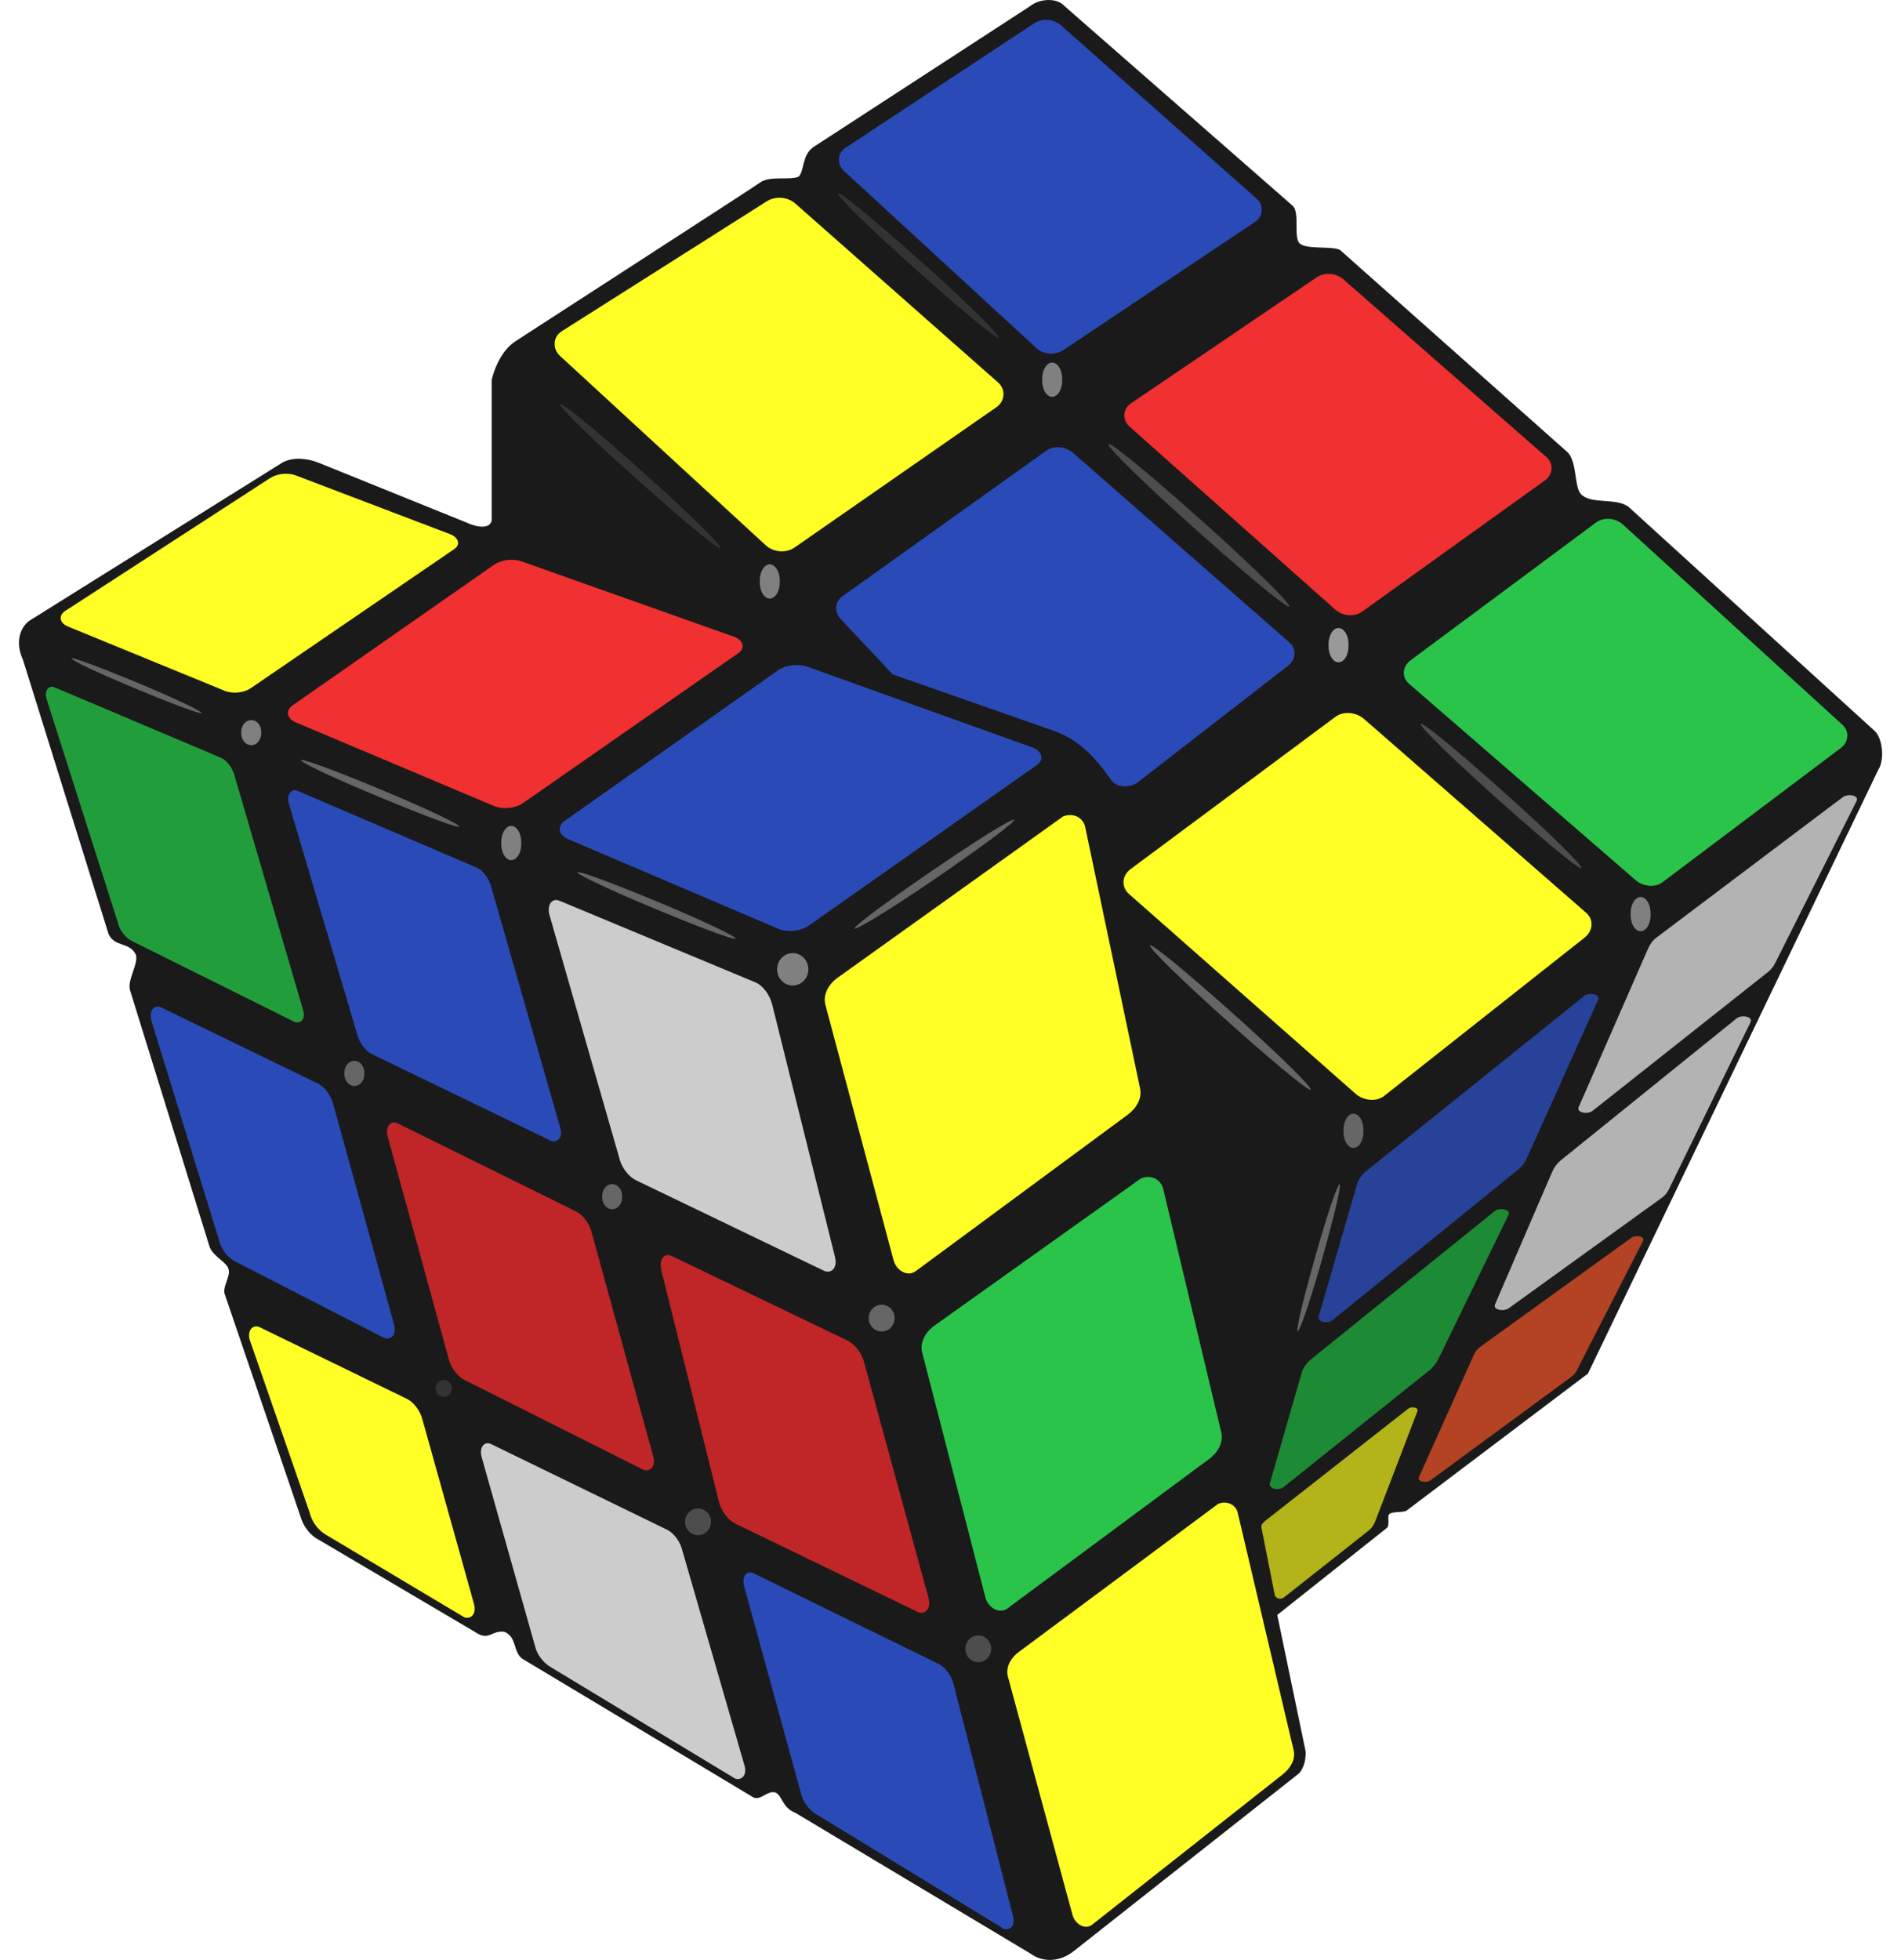 <?xml version="1.0" encoding="UTF-8"?>
<svg width="65" height="67" fill-rule="evenodd" viewBox="0 0 56.638 59.566" xmlns="http://www.w3.org/2000/svg">
 <path d="m14.371,15.783v-4.233c0,0 .168-.816.72-1.177s7.189-4.645 7.461-4.839 .931-.048 1.155-.169c.169-.175.095-.64.433-.888l6.593-4.286c.273-.226.811-.281 1.059 0l6.929,6.063c.22.203.027.941.2,1.132 .194.216 1.021.075 1.245.216l6.929,6.159c.273.32.184,1.027.385,1.251 .304.33 1.043.104 1.444.386l7.507,6.833c.225.24.282.867.096,1.155l-8.83,18.359-5.505,4.158c-.107.079-.423.02-.536.113-.074.066.034.338-.078.425l-3.326,2.64 .86,4.136c.021.27-.067.54-.198.679l-6.833,5.39c-.469.38-.992.337-1.33.087l-7.147-4.278c-.407-.161-.383-.499-.597-.614-.256-.088-.468.275-.702.132l-6.996-4.197c-.293-.202-.165-.665-.549-.822-.406-.058-.46.302-.903,0l-4.779-2.82c-.171-.084-.386-.32-.481-.577l-2.328-6.83c-.11-.246.179-.575.102-.799-.051-.213-.483-.387-.578-.687l-2.404-7.75c-.126-.325.249-.808.169-1.111-.194-.406-.638-.222-.831-.628l-2.604-8.34c-.242-.522-.092-.981.198-1.189l7.7-4.812c.329-.169.73-.121 1.059,0l4.524,1.829c.402.185.755.177.77-.096z" fill="#1a1a1a"/>
 <path d="m36.188 16.03c3.119 2.818 3.445 3.492-0.216 0.238s-4.034-4.04 0.216-0.238z" fill="#4d4d4d"/>
 <path d="m23.128,17.672a.303,.492 0 1,0 -.605,0 .303,.492 0 1,0 .605,0" fill="#808080"/>
 <path d="m40.417,19.608a.303,.492 0 1,0 -.605,0 .303,.492 0 1,0 .605,0" fill="#999"/>
 <path d="m45.335 24.247c2.768 2.501 3.057 3.099-0.192 0.211s-3.579-3.585 0.192-0.211z" fill="#4d4d4d"/>
 <path d="m49.6,27.782a.303,.492 0 1,0 -.605,0 .303,.492 0 1,0 .605,0" fill="#808080"/>
 <path d="m40.871,34.367a.303,.492 0 1,0 -.605,0 .303,.492 0 1,0 .605,0" fill="#666"/>
 <path d="m37.11 30.983c2.768 2.501 3.057 3.099-0.192 0.211s-3.579-3.585 0.192-0.211z" fill="#666"/>
 <path d="m31.713,11.54a.303,.492 0 1,0 -.605,0 .303,.492 0 1,0 .605,0" fill="#808080"/>
 <path d="m27.619 8.121c2.768 2.501 3.057 3.099-0.192 0.211s-3.579-3.585 0.192-0.211z" fill="#333"/>
 <path d="m19.17 14.526c2.768 2.501 3.057 3.099-0.192 0.211s-3.579-3.585 0.192-0.211z" fill="#333"/>
 <path d="m23.999,29.459a.475,.492 0 1,0 -.951,0 .475,.492 0 1,0 .951,0" fill="#808080"/>
 <path d="m15.269,25.622a.303,.492 0 1,0 -.605,0 .303,.492 0 1,0 .605,0" fill="#808080"/>
 <path d="m7.365,22.266a.303,.361 0 1,0 -.605,0 .303,.361 0 1,0 .605,0" fill="#808080"/>
 <path d="m10.5,32.623a.303,.361 0 1,0 -.605,0 .303,.361 0 1,0 .605,0" fill="#666"/>
 <path d="m26.619,40.059a.393,.407 0 1,0 -.786,0 .393,.407 0 1,0 .786,0" fill="#666"/>
 <path d="m29.556,50.111a.393,.407 0 1,0 -.786,0 .393,.407 0 1,0 .786,0" fill="#4d4d4d"/>
 <path d="m21.037,46.25a.393,.407 0 1,0 -.786,0 .393,.407 0 1,0 .786,0" fill="#4d4d4d"/>
 <path d="m13.162,42.194a.248,.257 0 1,0 -.497,0 .248,.257 0 1,0 .497,0" fill="#333"/>
 <path d="m18.337,36.369a.303,.361 0 1,0 -.605,0 .303,.361 0 1,0 .605,0" fill="#666"/>
 <path d="m19.612 27.488c2.731 1.155 3.104 1.528-0.089 0.209s-3.623-1.757 0.089-0.209z" fill="#666"/>
 <path d="m11.208 24.081c2.731 1.155 3.104 1.528-0.089 0.209s-3.623-1.757 0.089-0.209z" fill="#666"/>
 <path d="m3.763,20.816c2.242.948 2.549,1.255-.073.171s-2.975-1.443.073-.171z" fill="#666"/>
 <path d="m16.498,10.07 6.229-3.948c.267-.169.637-.145.877.066l6.161,5.436c.24.211.212.569-.047.749l-6.138,4.266c-.258.179-.642.15-.877-.066l-6.252-5.754c-.235-.216-.22-.58.047-.749z" fill="#ffff25"/>
 <path d="m25.125,4.494 5.736-3.784c.247-.163.597-.136.82.062l5.945,5.267c.224.198.201.537-.044.701l-5.833,3.9c-.244.163-.601.14-.82-.062l-5.849-5.383c-.22-.202-.203-.538.044-.701z" fill="#2a4bb7"/>
 <path d="m33.801,12.261 5.645-3.83c.245-.166.596-.135.82.062l6.172,5.403c.225.197.195.529-.044.701l-5.56,3.991c-.239.171-.597.136-.82-.062l-6.257-5.565c-.223-.198-.201-.535.044-.701z" fill="#f03031"/>
 <path d="m42.296,20.074 5.645-4.193c.238-.176.6-.139.82.062l6.672,6.085c.22.201.19.524-.044.701l-5.424,4.082c-.234.176-.595.133-.82-.062l-6.893-5.974c-.225-.195-.193-.524.044-.701z" fill="#2ac44b"/>
 <path d="m25.035,18.121 6.19-4.42c.241-.172.596-.134.82.062l6.581,5.767c.224.196.188.521-.044.701l-4.561,3.537c-.231.179-.65.182-.82-.062-.538-.772-1.036-1.248-1.75-1.498l-4.89-1.714-1.571-1.671c-.204-.217-.197-.529.044-.701z" fill="#2a4bb7"/>
 <path d="m33.788,26.418 6.229-4.63c.254-.188.636-.143.877.066l6.751,5.89c.241.21.2.554-.047.749l-6.092,4.811c-.246.194-.638.145-.877-.066l-6.888-6.072c-.24-.211-.206-.561.047-.749z" fill="#ffff25"/>
 <path d="m48.007,30.381-2.127,4.731c-.072.161-.139.299-.302.431l-5.639,4.574c-.163.132-.475.053-.428-.108l1.161-4.002c.047-.16.139-.3.302-.431l6.604-5.303c.163-.131.501-.053.428.108z" fill="#284299"/>
 <path d="m55.865,24.339-2.4,4.777c-.081.16-.137.301-.302.431l-5.321,4.21c-.165.13-.498.052-.428-.108l2.07-4.728c.07-.159.134-.305.302-.431l5.651-4.259c.169-.127.509-.052.428.108z" fill="#b3b3b3"/>
 <path d="m52.64,31.062-2.4,4.913c-.078.16-.129.307-.302.431l-4.639,3.347c-.172.125-.498.052-.428-.108l1.706-3.956c.069-.16.139-.3.302-.431l5.332-4.304c.163-.131.507-.052.428.108z" fill="#b3b3b3"/>
 <path d="m45.282,36.922-2.082,4.277c-.078.161-.149.293-.302.431l-4.443,3.557c-.153.139-.472.052-.428-.108l.965-3.349c.046-.16.139-.3.302-.431l5.56-4.486c.163-.131.507-.052.428.108z" fill="#1d8a35"/>
 <path d="m49.372,37.712-1.93,3.772c-.069.135-.11.257-.254.363l-4.268,3.136c-.144.106-.421.043-.361-.091l1.618-3.603c.06-.134.109-.259.254-.363l4.58-3.305c.145-.104.43-.044.361.091z" fill="#b34322"/>
 <path d="m42.515,42.886-1.282,3.343c-.041.107-.092.198-.199.285l-2.575,2.032c-.107.088-.264.026-.283-.072l-.404-2.045c-.019-.097.042-.148.149-.235l4.31-3.38c.109-.085.331-.035.283.072z" fill="#b3b31a"/>
 <path d="m39.572 38.42c-0.732 2.532-1.042 2.906-0.215-0.051s1.19-3.388 0.215 0.051z" fill="#666"/>
 <path d="m27.264,38.631 6.445-4.755c.254-.188.438-.484.373-.796l-1.667-7.939c-.065-.312-.384-.446-.675-.327l-6.857,4.904c-.254.182-.439.484-.373.796l2.079,7.789c.081.308.421.515.675.327z" fill="#ffff25"/>
 <path d="m30.056,48.879 6.124-4.537c.254-.188.438-.484.373-.796l-1.766-7.407c-.074-.31-.384-.446-.675-.327l-6.286,4.479c-.254.181-.439.484-.373.796l1.928,7.466c.08.308.421.515.676.327z" fill="#2ac44b"/>
 <path d="m32.628,58.492 5.792-4.567c.222-.175.39-.437.333-.719l-1.697-7.205c-.054-.283-.343-.403-.602-.295l-6.064,4.504c-.224.166-.392.437-.333.719l1.97,7.267c.075.277.38.47.602.295z" fill="#ffff25"/>
 <path d="m30.952,23.245-6.94,4.885c-.23.162-.601.215-.896.112l-6.416-2.737c-.282-.12-.344-.35-.148-.53l6.52-4.6c.228-.16.602-.216.896-.112l6.836,2.452c.293.105.377.368.147.53z" fill="#2a4bb7"/>
 <path d="m21.875,19.846-6.55,4.561c-.217.151-.567.2-.846.105l-6.056-2.555c-.266-.112-.325-.326-.139-.495l6.154-4.295c.215-.15.568-.202.846-.105l6.452,2.289c.277.098.356.344.139.495z" fill="#f03031"/>
 <path d="m13.237,16.685-6.183,4.226c-.199.136-.516.182-.771.095l-4.788-1.963c-.244-.1-.296-.297-.127-.45l6.258-4.057c.202-.131.517-.183.77-.095l4.713,1.794c.248.094.326.314.127.45z" fill="#ffff25"/>
 <path d="m16.435,27.376 5.957,2.481c.227.094.445.39.515.704l1.9,7.637c.078.313-.081.501-.305.437l-5.744-2.765c-.223-.108-.446-.39-.515-.703l-2.113-7.352c-.09-.312.078-.537.305-.438z" fill="#ccc"/>
 <path d="m19.833,38.166 5.357,2.577c.226.109.445.39.515.704l1.945,7.116c.086.313-.081.501-.305.438l-5.559-2.691c-.224-.108-.446-.39-.515-.703l-1.743-7.002c-.078-.313.078-.537.305-.438z" fill="#c02627"/>
 <path d="m22.321,47.81 5.631,2.757c.205.1.402.352.466.636l1.799,7.024c.073.283-.073.452-.276.395l-5.702-3.484c-.2-.122-.403-.352-.466-.636l-1.728-6.296c-.077-.282.071-.486.276-.395z" fill="#2a4bb7"/>
 <path d="m8.481,24.039 5.427,2.326c.203.087.398.349.461.63l2.089,7.29c.08.28-.073.448-.273.392l-5.448-2.637c-.2-.097-.399-.349-.461-.63l-2.068-6.979c-.083-.279.07-.481.273-.392z" fill="#2a4bb7"/>
 <path d="m1.091,20.892 5.052,2.139c.185.078.363.318.421.575l2.077,7.101c.075.255-.066.409-.249.357l-4.969-2.471c-.182-.09-.364-.318-.421-.574l-2.16-6.77c-.081-.253.064-.439.249-.357z" fill="#229d3c"/>
 <path d="m11.501,34.135 5.431,2.68c.214.105.42.368.486.664l1.864,6.782c.081.295-.077.473-.288.413l-5.45-2.736c-.211-.106-.421-.368-.486-.664l-1.846-6.725c-.081-.295.074-.507.288-.413z" fill="#c02627"/>
 <path d="m4.319,30.615 4.759,2.311c.214.104.42.368.486.664l1.84,6.665c.082.295-.077.473-.288.413l-4.552-2.334c-.21-.108-.421-.368-.487-.664l-2.047-6.642c-.09-.293.074-.507.288-.413z" fill="#2a4bb7"/>
 <path d="m14.346,43.884 5.351,2.604c.208.101.408.358.474.647l1.885,6.52c.083.287-.074.46-.28.402l-5.616-3.394c-.204-.123-.41-.358-.474-.647l-1.619-5.73c-.081-.286.072-.494.28-.402z" fill="#ccc"/>
 <path d="m7.314,40.334 4.476,2.178c.214.104.42.368.486.664l1.557,5.567c.083.295-.077.473-.288.413l-4.219-2.517c-.209-.125-.421-.368-.486-.664l-1.814-5.228c-.101-.291.074-.507.288-.413z" fill="#ffff25"/>
 <path d="m27.718 26.8c-2.756 1.867-3.337 1.99-0.142-0.211s3.869-2.339 0.142 0.211z" fill="#666"/>
</svg>
